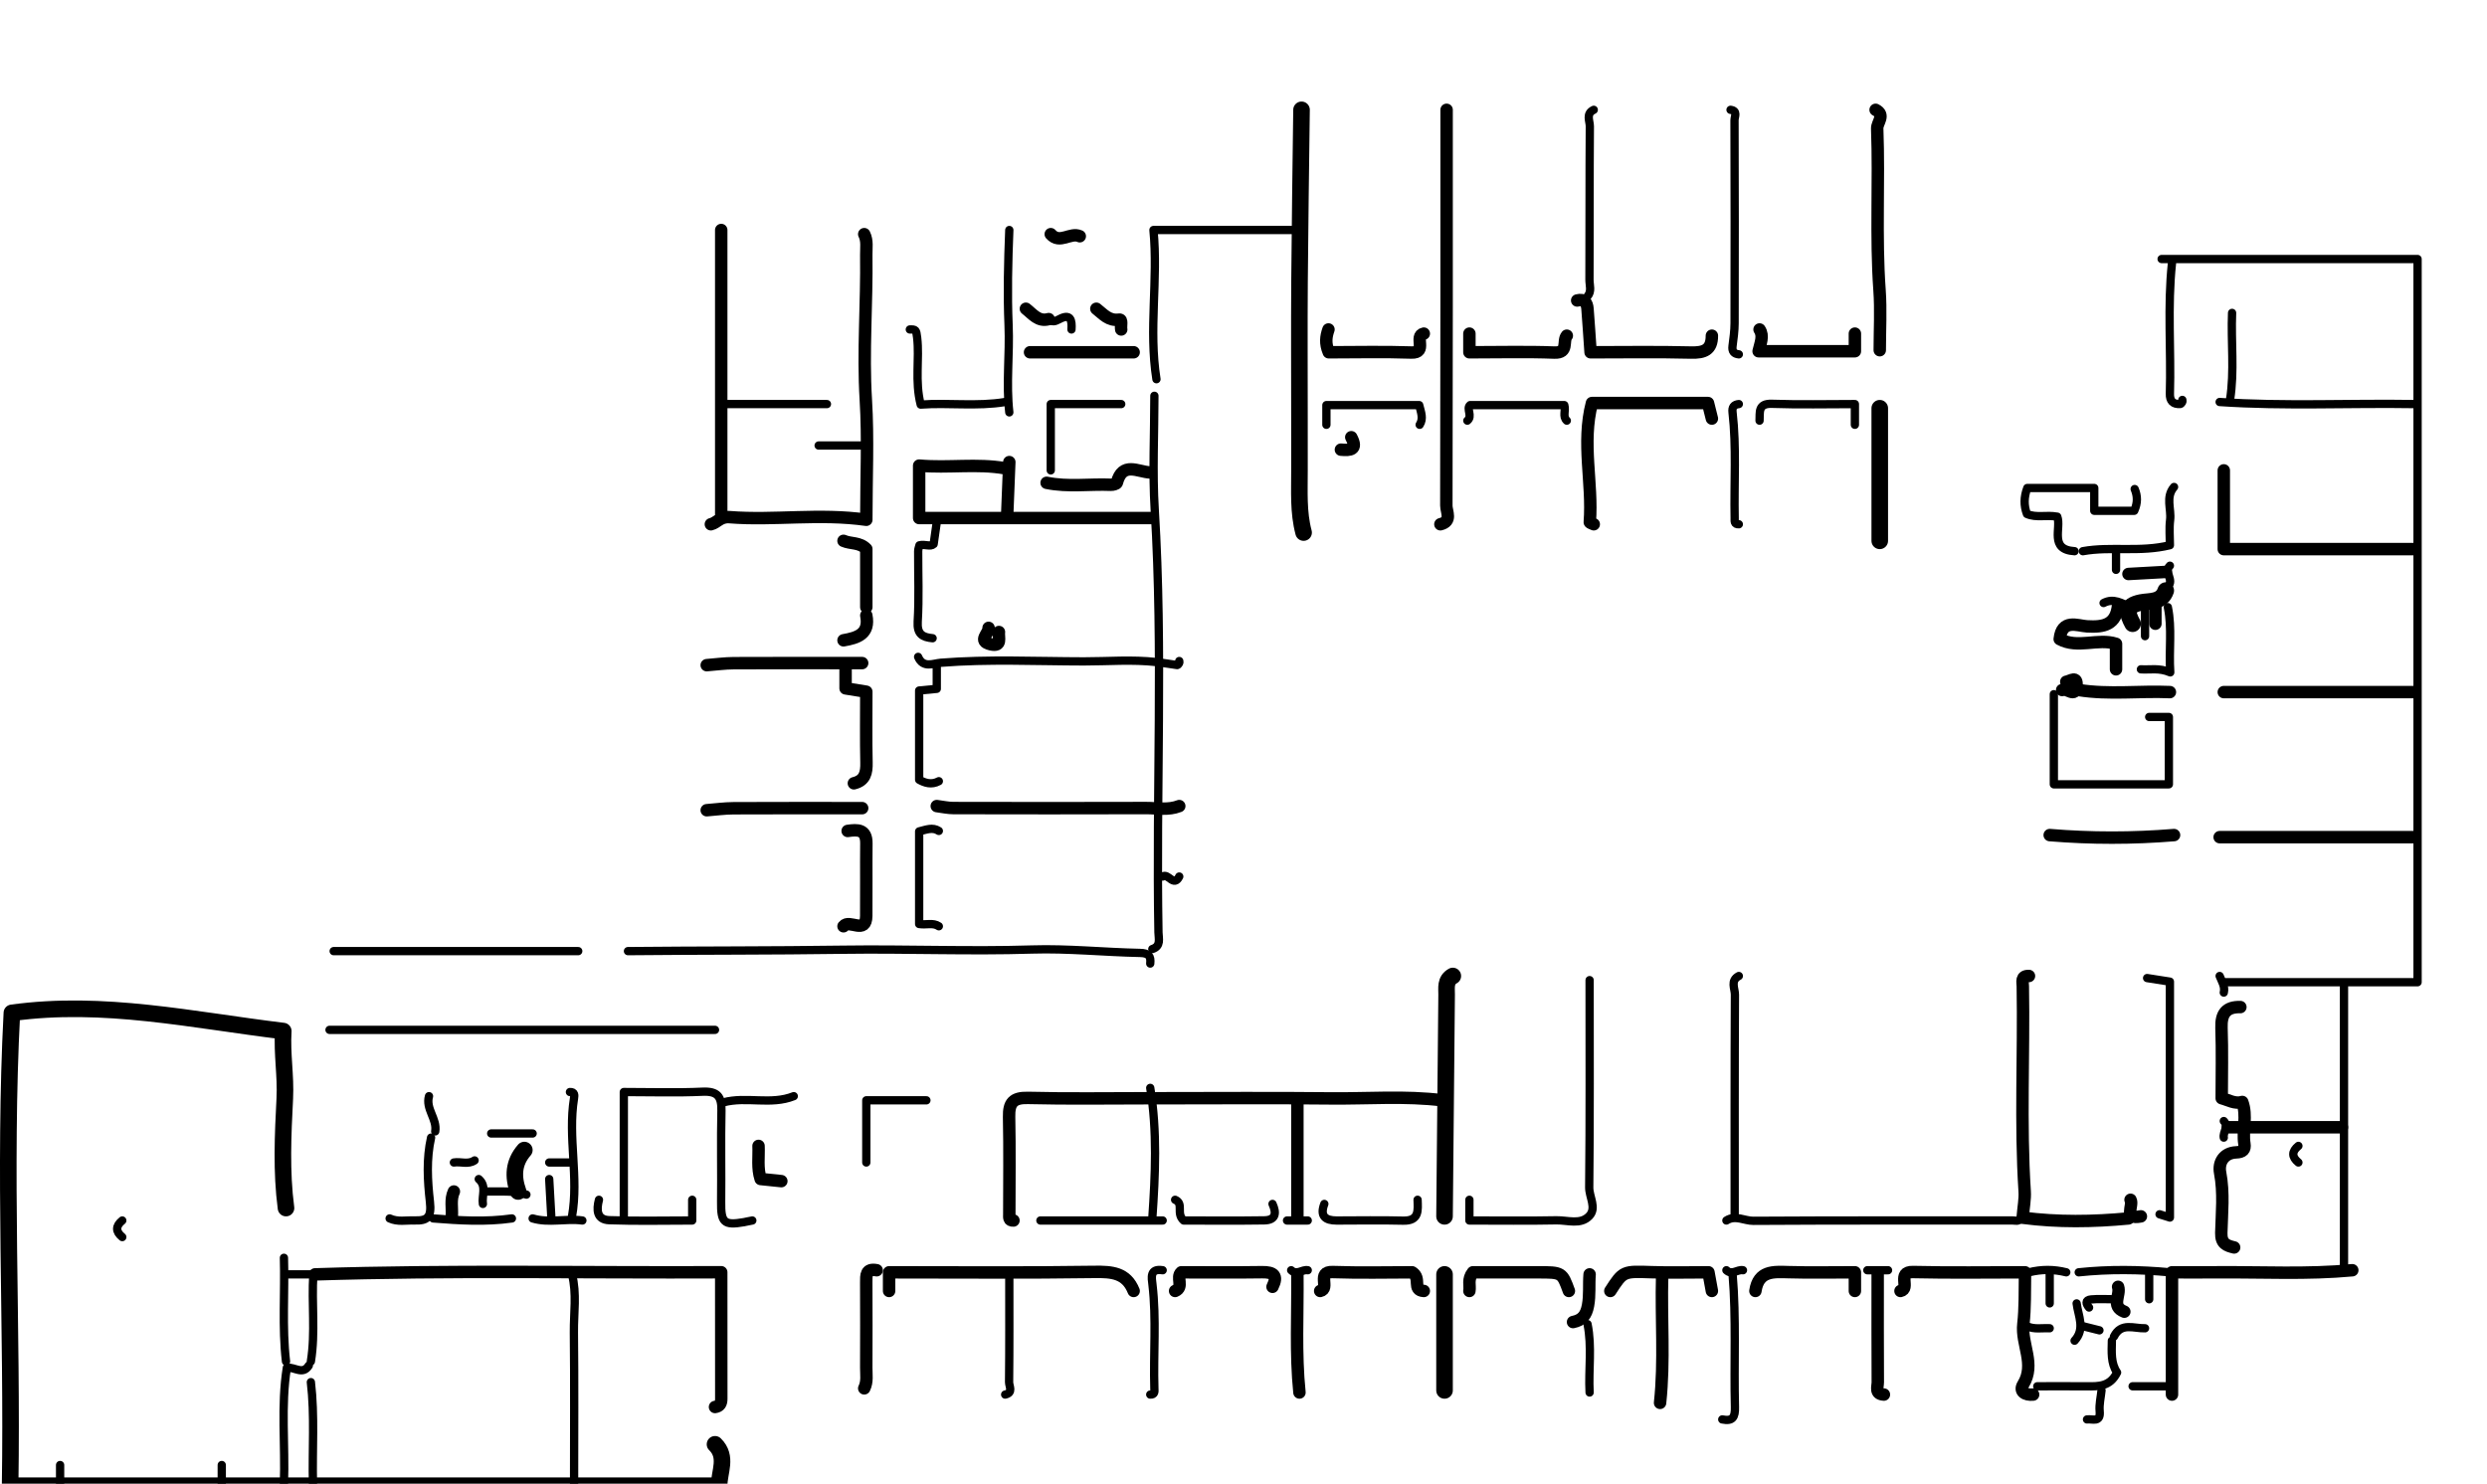 <svg version="1.1" id="Layer_1" xmlns="http://www.w3.org/2000/svg" xmlns:xlink="http://www.w3.org/1999/xlink" x="0px" y="0px"
	 width="100%" viewBox="0 0 600 358" enable-background="new 0 0 600 358" xml:space="preserve">
<path fill="none" opacity="1" stroke="#000000" stroke-linecap="round" stroke-linejoin="round" stroke-width="4"
	d="
M69,291.5 
	C67.836,282.685 68.264,273.802 68.708,265.011 
	C68.983,259.572 67.998,254.339 68.34,248.79 
	C46.428,246.137 24.99,241.336 2.866,244.396 
	C0.868,282.491 3.036,320.502 2.442,358.5 
	C59.5,358.5 116.5,358.5 173.5,358.5 
	C173.479,355.135 175.612,351.555 172.5,348.5 
"/>
<path fill="none" opacity="1" stroke="#000000" stroke-linecap="round" stroke-linejoin="round" stroke-width="2"
	d="
M537,237 
	C552.335,237 567.67,237 583.25,237 
	C583.25,179.334 583.25,121.167 583.25,62.5 
	C577.342,62.5 571.171,62.5 565,62.5 
	C550.5,62.5 536,62.5 521.5,62.5 
"/>
<path fill="none" opacity="1" stroke="#000000" stroke-linecap="round" stroke-linejoin="round" stroke-width="2"
	d="
M172.5,248.5 
	C141.5,248.5 110.5,248.5 79.5,248.5 
"/>
<path fill="none" opacity="1" stroke="#000000" stroke-linecap="round" stroke-linejoin="round" stroke-width="3"
	d="
M489.5,235.5 
	C487.5,235.433 487.995,236.921 488.014,238 
	C488.3,254.499 487.395,271.008 488.464,287.502 
	C488.581,289.319 488.197,291.169 487.976,293.83 
	C496.437,294.931 504.955,294.809 513.5,294 
"/>
<path fill="none" opacity="1" stroke="#000000" stroke-linecap="round" stroke-linejoin="round" stroke-width="4"
	d="
M314,26.5 
	C313.833,40.333 313.616,54.166 313.516,68 
	C313.436,79 313.5,90 313.5,101 
	C313.5,105.167 313.49,109.333 313.503,113.5 
	C313.518,118.521 313.185,123.565 314.5,128.5 
"/>
<path fill="none" opacity="1" stroke="#000000" stroke-linecap="round" stroke-linejoin="round" stroke-width="2"
	d="
M383.5,236.5 
	C383.5,253.167 383.582,269.834 383.407,286.499 
	C383.382,288.839 385.274,291.479 383.414,293.417 
	C381.308,295.611 378.172,294.403 375.499,294.455 
	C368.664,294.59 361.825,294.5 354.5,294.5 
	C354.5,292.502 354.5,291.001 354.5,289.5 
"/>
<path fill="none" opacity="1" stroke="#000000" stroke-linecap="round" stroke-linejoin="round" stroke-width="2"
	d="
M495.5,167.5 
	C495.5,174.667 495.5,181.833 495.5,189.25 
	C504.661,189.25 513.83,189.25 523.25,189.25 
	C523.25,184 523.25,178.5 523.25,173 
	C521.5,173 520,173 518.5,173 
"/>
<path fill="none" opacity="1" stroke="#000000" stroke-linecap="round" stroke-linejoin="round" stroke-width="3"
	d="
M172.5,339.5 
	C173.669,339.335 174.016,338.62 174.014,337.5 
	C173.99,327.497 174,317.494 174,306.984 
	C141,307.136 108.5,306.459 76,307.5 
"/>
<path fill="none" opacity="1" stroke="#000000" stroke-linecap="round" stroke-linejoin="round" stroke-width="3"
	d="
M536.5,113.5 
	C536.5,119.5 536.5,125.5 536.5,132.5 
	C551.826,132.5 567.163,132.5 582.5,132.5 
"/>
<path fill="none" opacity="1" stroke="#000000" stroke-linecap="round" stroke-linejoin="round" stroke-width="2"
	d="
M139.5,229.5 
	C119.833,229.5 100.167,229.5 80.5,229.5 
"/>
<path fill="none" opacity="1" stroke="#000000" stroke-linecap="round" stroke-linejoin="round" stroke-width="3"
	d="
M349,26.5 
	C349,58.333 349.021,90.167 348.936,122 
	C348.932,123.499 350.384,125.795 347.5,126.5 
"/>
<path fill="none" opacity="1" stroke="#000000" stroke-linecap="round" stroke-linejoin="round" stroke-width="3"
	d="
M452.5,26.5 
	C454.931,27.748 452.831,29.555 452.885,31.004 
	C453.364,43.995 452.511,57.004 453.444,70.004 
	C453.789,74.813 453.5,79.667 453.5,84.5 
"/>
<path fill="none" opacity="1" stroke="#000000" stroke-linecap="round" stroke-linejoin="round" stroke-width="3"
	d="
M277,265 
	C267.333,265 257.663,265.158 248.002,264.918 
	C244.394,264.828 243.378,266.115 243.448,269.501 
	C243.611,277.331 243.5,285.167 243.5,293 
	C243.5,293.721 243.332,294.557 244.5,294.5 
"/>
<path fill="none" opacity="1" stroke="#000000" stroke-linecap="round" stroke-linejoin="round" stroke-width="2"
	d="
M518,236 
	C520.003,236.315 522.006,236.629 523.5,236.864 
	C523.5,255.83 523.5,274.67 523.5,293.784 
	C522.307,293.41 521.654,293.205 521,293 
"/>
<path fill="none" opacity="1" stroke="#000000" stroke-linecap="round" stroke-linejoin="round" stroke-width="2"
	d="
M515,118 
	C515.701,119.667 515.757,121.333 514.893,123.25 
	C511.833,123.25 508.667,123.25 505.25,123.25 
	C505.25,121.367 505.25,119.683 505.25,117.75 
	C499.667,117.75 494.333,117.75 489.093,117.75 
	C488.251,120 488.251,122 489.007,124.02 
	C491.273,125.011 493.677,124.183 496.331,124.673 
	C497.351,127.412 494.316,132.647 500.5,133 
"/>
<path fill="none" opacity="1" stroke="#000000" stroke-linecap="round" stroke-linejoin="round" stroke-width="2"
	d="
M417.5,26.5 
	C419.311,26.742 418.456,28.16 418.459,29 
	C418.514,45.333 418.516,61.667 418.478,78 
	C418.474,79.834 418.218,81.673 417.982,83.498 
	C417.821,84.742 418.282,85.372 419.5,85.5 
"/>
<path fill="none" opacity="1" stroke="#000000" stroke-linecap="round" stroke-linejoin="round" stroke-width="3"
	d="
M284.5,194.5 
	C281.887,195.533 279.167,194.968 276.5,194.976 
	C261,195.025 245.5,195.012 230,194.978 
	C228.666,194.975 227.333,194.667 226,194.5 
"/>
<path fill="none" opacity="1" stroke="#000000" stroke-linecap="round" stroke-linejoin="round" stroke-width="3"
	d="
M582.5,202 
	C566.833,202 551.167,202 535.5,202 
"/>
<path fill="none" opacity="1" stroke="#000000" stroke-linecap="round" stroke-linejoin="round" stroke-width="2"
	d="
M138,307.5 
	C139.192,312.13 138.402,316.837 138.454,321.501 
	C138.59,333.666 138.5,345.833 138.5,358 
"/>
<path fill="none" opacity="1" stroke="#000000" stroke-linecap="round" stroke-linejoin="round" stroke-width="3"
	d="
M413,81 
	C413.013,84.433 411.142,85.147 407.998,85.069 
	C399.833,84.864 391.66,85 383.734,85 
	C383.466,81.158 383.255,77.827 382.99,74.501 
	C382.871,73.012 382.219,72.059 380.5,72.5 
"/>
<path fill="none" opacity="1" stroke="#000000" stroke-linecap="round" stroke-linejoin="round" stroke-width="3"
	d="
M582.5,167 
	C567.167,167 551.833,167 536.5,167 
"/>
<path fill="none" opacity="1" stroke="#000000" stroke-linecap="round" stroke-linejoin="round" stroke-width="2"
	d="
M384.5,26.5 
	C382.531,27.424 383.567,29.188 383.556,30.5 
	C383.461,42.833 383.524,55.167 383.465,67.5 
	C383.458,68.822 384.058,70.278 383,71.5 
"/>
<path fill="none" opacity="1" stroke="#000000" stroke-linecap="round" stroke-linejoin="round" stroke-width="2"
	d="
M535.5,97 
	C551.157,98.064 566.834,97.241 582.5,97.5 
"/>
<path fill="none" opacity="1" stroke="#000000" stroke-linecap="round" stroke-linejoin="round" stroke-width="3"
	d="
M174,55.5 
	C174,78.333 174,101.167 174,124 
"/>
<path fill="none" opacity="1" stroke="#000000" stroke-linecap="round" stroke-linejoin="round" stroke-width="3"
	d="
M413,101 
	C412.667,99.667 412.333,98.333 412.063,97.25 
	C402.664,97.25 393.327,97.25 384.064,97.25 
	C381.526,106.96 384.281,116.511 383.543,126.003 
	C383.532,126.143 384.167,126.333 384.5,126.5 
"/>
<path fill="none" opacity="1" stroke="#000000" stroke-linecap="round" stroke-linejoin="round" stroke-width="2"
	d="
M243.5,55.5 
	C243.192,63.164 243.011,70.9 243.325,78.487 
	C243.616,85.51 242.706,92.515 243.5,99.5 
"/>
<path fill="none" opacity="1" stroke="#000000" stroke-linecap="round" stroke-linejoin="round" stroke-width="2"
	d="
M419.5,235.5 
	C417.39,236.605 418.566,238.524 418.559,240 
	C418.468,257.833 418.5,275.667 418.5,293.5 
"/>
<path fill="none" opacity="1" stroke="#000000" stroke-linecap="round" stroke-linejoin="round" stroke-width="3"
	d="
M242.5,113 
	C235.692,111.793 228.826,112.978 221.75,112.346 
	C221.75,116.5 221.75,120.5 221.75,125 
	C240.664,125 259.332,125 278,125 
"/>
<path fill="none" opacity="1" stroke="#000000" stroke-linecap="round" stroke-linejoin="round" stroke-width="2"
	d="
M524,63.5 
	C522.881,73.985 523.805,84.502 523.496,95 
	C523.444,96.75 524.251,97.596 525.999,97.479 
	C526.176,97.467 526.371,97.189 526.486,96.992 
	C526.559,96.868 526.5,96.667 526.5,96.5 
"/>
<path fill="none" opacity="1" stroke="#000000" stroke-linecap="round" stroke-linejoin="round" stroke-width="2"
	d="
M219.5,79.5 
	C220.931,79.468 221.043,79.554 221.265,81.469 
	C221.867,86.658 220.662,91.898 222.121,97.626 
	C228.833,97.132 235.667,98.13 242.5,97 
"/>
<path fill="none" opacity="1" stroke="#000000" stroke-linecap="round" stroke-linejoin="round" stroke-width="2"
	d="
M226,161 
	C226,162.667 226,164.333 226,166.212 
	C224.683,166.339 223.347,166.467 221.75,166.62 
	C221.75,173.659 221.75,180.829 221.75,188.149 
	C223.093,188.904 224.721,189.46 226.5,188.5 
"/>
<path fill="none" opacity="1" stroke="#000000" stroke-linecap="round" stroke-linejoin="round" stroke-width="3"
	d="
M540.5,243 
	C537.05,242.912 535.825,244.599 535.945,248.002 
	C536.146,253.661 536,259.333 536,265 
	C537.646,265.438 539.181,266.429 540.963,265.899 
	C542.204,269.281 540.941,272.681 541.476,276.004 
	C541.699,277.392 541.093,277.999 539.502,278.058 
	C536.47,278.171 535.147,280.528 535.616,282.978 
	C536.547,287.846 536.019,292.676 535.896,297.497 
	C535.83,300.094 537.151,300.561 539,301 
"/>
<path fill="none" opacity="1" stroke="#000000" stroke-linecap="round" stroke-linejoin="round" stroke-width="2"
	d="
M150.5,293.5 
	C150.5,283.497 150.5,273.494 150.5,263.5 
	C157.167,263.5 163.343,263.706 169.496,263.422 
	C173.112,263.255 174.129,264.614 174.052,268.001 
	C173.884,275.331 174.063,282.667 173.978,290 
	C173.921,294.964 174.619,295.748 179.483,294.902 
	C180.11,294.793 180.817,294.601 181.5,294.5 
"/>
<path fill="none" opacity="1" stroke="#000000" stroke-linecap="round" stroke-linejoin="round" stroke-width="2"
	d="
M277.5,232.5 
	C277.705,230.628 277.071,229.974 275.001,229.933 
	C266.331,229.759 257.651,228.839 249.003,229.109 
	C233.825,229.584 218.658,228.946 203.502,229.159 
	C186.167,229.403 168.833,229.327 151.5,229.5 
"/>
<path fill="none" opacity="1" stroke="#000000" stroke-linecap="round" stroke-linejoin="round" stroke-width="3"
	d="
M348,265.5 
	C339.018,264.379 329.999,265.136 321,265.039 
	C307.001,264.89 293,265 279,265 
"/>
<path fill="none" opacity="1" stroke="#000000" stroke-linecap="round" stroke-linejoin="round" stroke-width="2"
	d="
M416.5,294.5 
	C418.667,293.102 420.83,294.59 423,294.577 
	C443.833,294.448 464.667,294.503 485.5,294.487 
	C486.183,294.487 486.997,294.822 487.5,294 
"/>
<path fill="none" opacity="1" stroke="#000000" stroke-linecap="round" stroke-linejoin="round" stroke-width="2"
	d="
M279,91.5 
	C277.091,79.5 279.446,67.5 278.276,55.5 
	C290.333,55.5 301.667,55.5 313,55.5 
"/>
<path fill="none" opacity="1" stroke="#000000" stroke-linecap="round" stroke-linejoin="round" stroke-width="3"
	d="
M208,195 
	C197.667,195 187.333,194.972 177,195.023 
	C174.833,195.033 172.667,195.333 170.5,195.5 
"/>
<path fill="none" opacity="1" stroke="#000000" stroke-linecap="round" stroke-linejoin="round" stroke-width="3"
	d="
M208,160 
	C197.667,160 187.333,159.972 177,160.023 
	C174.833,160.033 172.667,160.333 170.5,160.5 
"/>
<path fill="none" opacity="1" stroke="#000000" stroke-linecap="round" stroke-linejoin="round" stroke-width="2"
	d="
M226,126 
	C225.764,127.657 225.528,129.315 225.246,131.29 
	C224.459,132.043 223.151,131.221 221.816,131.579 
	C221.727,131.978 221.517,132.489 221.515,133 
	C221.491,138.667 221.748,144.349 221.4,149.994 
	C221.213,153.037 222.573,153.77 225,154 
"/>
<path fill="none" opacity="1" stroke="#000000" stroke-linecap="round" stroke-linejoin="round" stroke-width="3"
	d="
M273.5,311.5 
	C271.722,307.068 268.228,306.837 263.999,306.901 
	C247.669,307.145 231.333,307 214.5,307 
	C214.5,308.498 214.5,309.999 214.5,311.5 
"/>
<path fill="none" opacity="1" stroke="#000000" stroke-linecap="round" stroke-linejoin="round" stroke-width="3"
	d="
M567.5,306.5 
	C556.68,307.516 545.835,306.913 535,306.996 
	C531.492,307.023 527.984,307 524,307 
	C524,317.161 524,326.83 524,336.5 
"/>
<path fill="none" opacity="1" stroke="#000000" stroke-linecap="round" stroke-linejoin="round" stroke-width="3"
	d="
M490.5,336.5 
	C488.628,336.705 487.057,335.751 488.1,334.062 
	C491.129,329.162 487.584,324.394 488.149,319.46 
	C488.585,315.661 488.479,311.5 488.545,307 
	C479.506,307 470.5,307.143 461.502,306.934 
	C457.52,306.842 460.973,310.982 458.5,311.5 
"/>
<path fill="none" opacity="1" stroke="#000000" stroke-linecap="round" stroke-linejoin="round" stroke-width="3"
	d="
M204,161 
	C204,162.683 204,164.367 204,166.101 
	C205.983,166.42 207.498,166.664 209,166.906 
	C209,172.667 208.912,178.335 209.041,183.999 
	C209.097,186.451 208.696,188.351 206,189 
"/>
<path fill="none" opacity="1" stroke="#000000" stroke-linecap="round" stroke-linejoin="round" stroke-width="2"
	d="
M270.5,97.5 
	C265,97.5 259.5,97.5 253.5,97.5 
	C253.5,102.823 253.5,108.161 253.5,113.5 
"/>
<path fill="none" opacity="1" stroke="#000000" stroke-linecap="round" stroke-linejoin="round" stroke-width="3"
	d="
M424.5,79.5 
	C425.552,81.078 424.706,82.846 424.271,84.75 
	C432.326,84.75 439.663,84.75 447.5,84.75 
	C447.5,83.502 447.5,82.001 447.5,80.5 
"/>
<path fill="none" opacity="1" stroke="#000000" stroke-linecap="round" stroke-linejoin="round" stroke-width="2"
	d="
M342.5,102.5 
	C343.47,101 342.82,99.5 342.389,97.75 
	C335.167,97.75 327.833,97.75 320,97.75 
	C320,99.463 320,100.982 320,102.5 
"/>
<path fill="none" opacity="1" stroke="#000000" stroke-linecap="round" stroke-linejoin="round" stroke-width="4"
	d="
M350.5,235.5 
	C348.629,236.543 349.022,238.352 349.005,240 
	C348.83,257.833 348.667,275.667 348.5,293.5 
"/>
<path fill="none" opacity="1" stroke="#000000" stroke-linecap="round" stroke-linejoin="round" stroke-width="2"
	d="
M283.5,289.5 
	C285.706,290.431 283.626,292.791 285.574,294.5 
	C291.658,294.5 298.33,294.571 304.999,294.467 
	C307.851,294.423 307.976,292.655 307,290.5 
"/>
<path fill="none" opacity="1" stroke="#000000" stroke-linecap="round" stroke-linejoin="round" stroke-width="3"
	d="
M171.5,126.5 
	C173.046,126.137 173.688,124.605 176.017,124.786 
	C186.82,125.628 197.654,123.82 209,125.419 
	C209,115.173 209.46,105.808 208.884,96.507 
	C208.16,84.811 209.163,73.167 208.991,61.5 
	C208.966,59.825 209.301,58.103 208.5,56.5 
"/>
<path fill="none" opacity="1" stroke="#000000" stroke-linecap="round" stroke-linejoin="round" stroke-width="3"
	d="
M307,310.5 
	C308.358,307.768 307.284,306.928 304.5,306.969 
	C298.001,307.066 291.5,307 285.002,307 
	C283.626,308.209 285.706,310.569 283.5,311.5 
"/>
<path fill="none" opacity="1" stroke="#000000" stroke-linecap="round" stroke-linejoin="round" stroke-width="2"
	d="
M378,101.5 
	C376.908,100.466 377.804,99.147 377.394,97.75 
	C370.007,97.75 362.504,97.75 354.672,97.75 
	C353.667,98.583 355.346,100.42 354,101.5 
"/>
<path fill="none" opacity="1" stroke="#000000" stroke-linecap="round" stroke-linejoin="round" stroke-width="3"
	d="
M494.5,201.5 
	C504.5,202.321 514.5,202.321 524.5,201.5 
"/>
<path fill="none" opacity="1" stroke="#000000" stroke-linecap="round" stroke-linejoin="round" stroke-width="3"
	d="
M354.5,80.5 
	C354.5,81.854 354.5,83.208 354.5,85 
	C361.658,85 368.336,84.82 374.997,85.073 
	C378.521,85.207 376.924,82.277 378,81 
"/>
<path fill="none" opacity="1" stroke="#000000" stroke-linecap="round" stroke-linejoin="round" stroke-width="2"
	d="
M243.5,308 
	C243.5,316.5 243.54,325 243.446,333.499 
	C243.435,334.478 244.519,336.062 242.5,336.5 
"/>
<path fill="none" opacity="1" stroke="#000000" stroke-linecap="round" stroke-linejoin="round" stroke-width="2"
	d="
M223.5,265.5 
	C218.827,265.5 214.155,265.5 209,265.5 
	C209,270.822 209,275.661 209,280.5 
"/>
<path fill="none" opacity="1" stroke="#000000" stroke-linecap="round" stroke-linejoin="round" stroke-width="3"
	d="
M343.5,311.5 
	C340.574,311.297 343.015,308.409 340.667,307 
	C334.842,307 328.165,307.168 321.502,306.937 
	C317.517,306.799 320.973,310.982 318.5,311.5 
"/>
<path fill="none" opacity="1" stroke="#000000" stroke-linecap="round" stroke-linejoin="round" stroke-width="2"
	d="
M226.5,200.5 
	C225,199.53 223.5,200.18 221.75,200.611 
	C221.75,208 221.75,215.5 221.75,222.957 
	C223.492,223.243 225.086,222.555 226.5,223.5 
"/>
<path fill="none" opacity="1" stroke="#000000" stroke-linecap="round" stroke-linejoin="round" stroke-width="3"
	d="
M320.5,79.5 
	C319.914,81.167 319.662,82.833 320.574,85 
	C327.158,85 333.835,84.832 340.498,85.063 
	C344.483,85.201 341.027,81.018 343.5,80.5 
"/>
<path fill="none" opacity="1" stroke="#000000" stroke-linecap="round" stroke-linejoin="round" stroke-width="2"
	d="
M104,274.5 
	C102.84,279.635 103.147,284.914 103.721,289.975 
	C104.146,293.716 103.155,294.592 100.001,294.484 
	C97.997,294.416 95.939,294.901 94,294 
"/>
<path fill="none" opacity="1" stroke="#000000" stroke-linecap="round" stroke-linejoin="round" stroke-width="2"
	d="
M447.5,102.5 
	C447.5,101 447.5,99.5 447.5,97.5 
	C440.842,97.5 434.165,97.664 427.502,97.433 
	C424.042,97.313 424.616,99.503 424.5,101.5 
"/>
<path fill="none" opacity="1" stroke="#000000" stroke-linecap="round" stroke-linejoin="round" stroke-width="3"
	d="
M401,308 
	C400.715,318.165 401.6,328.349 400.5,338.5 
"/>
<path fill="none" opacity="1" stroke="#000000" stroke-linecap="round" stroke-linejoin="round" stroke-width="2"
	d="
M74.5,329.5 
	C73.048,331.815 71.168,329.844 69.21,330.011 
	C67.729,339.282 68.848,348.667 68.5,358 
"/>
<path fill="none" opacity="1" stroke="#000000" stroke-linecap="round" stroke-linejoin="round" stroke-width="3"
	d="
M378.5,311.5 
	C376.85,307 376.85,307 371,307 
	C365.661,307 360.323,307 355.349,307 
	C353.988,308.728 354.746,310.177 354.5,311.5 
"/>
<path fill="none" opacity="1" stroke="#000000" stroke-linecap="round" stroke-linejoin="round" stroke-width="2"
	d="
M524.5,117.5 
	C522.384,119.944 523.889,122.84 523.549,125.506 
	C523.298,127.481 523.5,129.514 523.5,131.554 
	C516.265,133.338 509.28,131.777 502.5,133 
"/>
<path fill="none" opacity="1" stroke="#000000" stroke-linecap="round" stroke-linejoin="round" stroke-width="3"
	d="
M277.5,114 
	C274.538,113.887 270.814,111.279 269.445,116.486 
	C269.372,116.764 268.493,116.996 268.001,116.975 
	C262.836,116.759 257.638,117.559 252.5,116.5 
"/>
<path fill="none" opacity="1" stroke="#000000" stroke-linecap="round" stroke-linejoin="round" stroke-width="3"
	d="
M447.5,311.5 
	C447.5,309.999 447.5,308.498 447.5,307 
	C441.833,307 436.664,307.109 431.501,306.963 
	C427.82,306.859 424.233,306.562 423.5,311.5 
"/>
<path fill="none" opacity="1" stroke="#000000" stroke-linecap="round" stroke-linejoin="round" stroke-width="2"
	d="
M251,294.5 
	C260.833,294.5 270.667,294.5 280.5,294.5 
"/>
<path fill="none" opacity="1" stroke="#000000" stroke-linecap="round" stroke-linejoin="round" stroke-width="3"
	d="
M511,146 
	C510.548,150.739 507.614,151.381 503.492,151.134 
	C501.19,150.996 497.433,149.243 496.915,154.212 
	C501.27,156.568 506.118,153.94 510.5,155.343 
	C510.5,157.5 510.5,159.5 510.5,161.5 
"/>
<path fill="none" opacity="1" stroke="#000000" stroke-linecap="round" stroke-linejoin="round" stroke-width="3"
	d="
M453,307.5 
	C453,316.167 452.977,324.833 453.027,333.5 
	C453.034,334.649 452.251,336.375 454.5,336.5 
"/>
<path fill="none" opacity="1" stroke="#000000" stroke-linecap="round" stroke-linejoin="round" stroke-width="3"
	d="
M273.5,85 
	C265.167,85 256.833,85 248.5,85 
"/>
<path fill="none" opacity="1" stroke="#000000" stroke-linecap="round" stroke-linejoin="round" stroke-width="2"
	d="
M419.5,97.5 
	C418.282,97.628 417.842,98.257 417.985,99.502 
	C418.957,107.983 418.322,116.5 418.498,125 
	C418.513,125.721 418.332,126.557 419.5,126.5 
"/>
<path fill="none" opacity="1" stroke="#000000" stroke-linecap="round" stroke-linejoin="round" stroke-width="2"
	d="
M280.5,306.5 
	C277.328,305.996 277.842,308.32 278.04,309.995 
	C279.019,318.321 278.237,326.669 278.497,335 
	C278.519,335.721 278.668,336.557 277.5,336.5 
"/>
<path fill="none" opacity="1" stroke="#000000" stroke-linecap="round" stroke-linejoin="round" stroke-width="2"
	d="
M175,97.5 
	C183.167,97.5 191.333,97.5 199.5,97.5 
"/>
<path fill="none" opacity="1" stroke="#000000" stroke-linecap="round" stroke-linejoin="round" stroke-width="2"
	d="
M418,307.5 
	C418.902,318.155 418.286,328.835 418.564,339.498 
	C418.63,342.009 417.999,342.999 415.5,342.5 
"/>
<path fill="none" opacity="1" stroke="#000000" stroke-linecap="round" stroke-linejoin="round" stroke-width="3"
	d="
M313,307.5 
	C313.103,317.001 312.524,326.514 313.5,336 
"/>
<path fill="none" opacity="1" stroke="#000000" stroke-linecap="round" stroke-linejoin="round" stroke-width="3"
	d="
M211.5,306.5 
	C208.87,306.003 208.978,307.725 208.987,309.5 
	C209.019,316.333 209.017,323.167 208.988,330 
	C208.98,331.675 209.301,333.397 208.5,335 
"/>
<path fill="none" opacity="1" stroke="#000000" stroke-linecap="round" stroke-linejoin="round" stroke-width="2"
	d="
M319.5,290.5 
	C318.383,293.421 319.697,294.507 322.5,294.503 
	C327.833,294.494 333.169,294.398 338.499,294.534 
	C342.441,294.634 342.083,292.042 342,289.5 
"/>
<path fill="none" opacity="1" stroke="#000000" stroke-linecap="round" stroke-linejoin="round" stroke-width="3"
	d="
M204.5,200.5 
	C206.895,200.157 209.051,200.063 209.016,203.5 
	C208.957,209.333 209.041,215.167 208.987,221 
	C208.944,225.631 204.896,221.705 203.5,223.5 
"/>
<path fill="none" opacity="1" stroke="#000000" stroke-linecap="round" stroke-linejoin="round" stroke-width="2"
	d="
M277.5,262.5 
	C279.214,272.975 278.723,283.486 278,294 
"/>
<path fill="none" opacity="1" stroke="#000000" stroke-linecap="round" stroke-linejoin="round" stroke-width="4"
	d="
M348.5,307.5 
	C348.5,316.833 348.5,326.167 348.5,335.5 
"/>
<path fill="none" opacity="1" stroke="#000000" stroke-linecap="round" stroke-linejoin="round" stroke-width="3"
	d="
M537.5,272 
	C546.667,272 555.833,272 565,272 
"/>
<path fill="none" opacity="1" stroke="#000000" stroke-linecap="round" stroke-linejoin="round" stroke-width="3"
	d="
M501.5,166.5 
	C508.811,167.659 516.17,166.678 523.5,167 
"/>
<path fill="none" opacity="1" stroke="#000000" stroke-linecap="round" stroke-linejoin="round" stroke-width="4"
	d="
M453.5,98.5 
	C453.5,109.167 453.5,119.833 453.5,130.5 
"/>
<path fill="none" opacity="1" stroke="#000000" stroke-linecap="round" stroke-linejoin="round" stroke-width="2"
	d="
M75,333.5 
	C75.963,341.65 75.304,349.834 75.5,358 
"/>
<path fill="none" opacity="1" stroke="#000000" stroke-linecap="round" stroke-linejoin="round" stroke-width="2"
	d="
M538.5,75.5 
	C538.205,82.497 539.115,89.523 538,96.5 
"/>
<path fill="none" opacity="1" stroke="#000000" stroke-linecap="round" stroke-linejoin="round" stroke-width="2"
	d="
M69.5,307.5 
	C71.333,307.5 73.167,307.5 75.593,307.5 
	C75.142,314.5 76.137,321.5 75,328.5 
"/>
<path fill="none" opacity="1" stroke="#000000" stroke-linecap="round" stroke-linejoin="round" stroke-width="2"
	d="
M167,289.5 
	C167,291 167,292.5 167,294.5 
	C160.341,294.5 153.665,294.667 147.003,294.426 
	C143.913,294.314 143.881,291.893 144.5,289.5 
"/>
<path fill="none" opacity="1" stroke="#000000" stroke-linecap="round" stroke-linejoin="round" stroke-width="3"
	d="
M203.5,130.5 
	C205.257,131.279 207.363,130.781 209,132.464 
	C209,136.833 209,141.667 209,146.5 
"/>
<path fill="none" opacity="1" stroke="#000000" stroke-linecap="round" stroke-linejoin="round" stroke-width="2"
	d="
M221.5,158.5 
	C222.7,161.323 225.191,160.061 226.994,159.918 
	C238.493,159.006 250.002,159.577 261.5,159.592 
	C267.323,159.599 273.156,159.087 279.028,159.757 
	C280.67,159.945 282.34,160.26 284.003,160.475 
	C284.146,160.494 284.371,160.189 284.486,159.992 
	C284.559,159.868 284.5,159.667 284.5,159.5 
"/>
<path fill="none" opacity="1" stroke="#000000" stroke-linecap="round" stroke-linejoin="round" stroke-width="3"
	d="
M313,266 
	C313,275.167 313,284.333 313,293.5 
"/>
<path fill="none" opacity="1" stroke="#000000" stroke-linecap="round" stroke-linejoin="round" stroke-width="2"
	d="
M278.5,95.5 
	C278.5,104.667 278.027,113.862 278.584,122.995 
	C280.658,156.989 278.871,191.003 279.484,225 
	C279.511,226.483 280.162,228.29 278,229 
"/>
<path fill="none" opacity="1" stroke="#000000" stroke-linecap="round" stroke-linejoin="round" stroke-width="2"
	d="
M565.5,238 
	C565.5,260.833 565.5,283.667 565.5,306.5 
"/>
<path fill="none" opacity="1" stroke="#000000" stroke-linecap="round" stroke-linejoin="round" stroke-width="2"
	d="
M523.5,307 
	C516.167,306.316 508.833,306.228 501.5,307 
"/>
<path fill="none" opacity="1" stroke="#000000" stroke-linecap="round" stroke-linejoin="round" stroke-width="2"
	d="
M191.5,264.5 
	C185.984,266.71 180.078,264.492 174.5,266 
"/>
<path fill="none" opacity="1" stroke="#000000" stroke-linecap="round" stroke-linejoin="round" stroke-width="2"
	d="
M383,319.5 
	C384.111,324.971 383.206,330.504 383.5,336 
"/>
<path fill="none" opacity="1" stroke="#000000" stroke-linecap="round" stroke-linejoin="round" stroke-width="2"
	d="
M68.5,303.5 
	C68.753,311.832 68.029,320.183 69,328.5 
"/>
<path fill="none" opacity="1" stroke="#000000" stroke-linecap="round" stroke-linejoin="round" stroke-width="2"
	d="
M523,146.5 
	C524.075,151.667 523.217,156.833 523.583,162.241 
	C520.892,161.071 518.667,161.663 516.5,161.5 
"/>
<path fill="none" opacity="1" stroke="#000000" stroke-linecap="round" stroke-linejoin="round" stroke-width="3"
	d="
M413,311.5 
	C412.724,309.99 412.447,308.479 412.177,307 
	C407.5,307 402.996,307.122 398.501,306.972 
	C391.618,306.741 391.621,306.661 388.5,311.5 
"/>
<path fill="none" opacity="1" stroke="#000000" stroke-linecap="round" stroke-linejoin="round" stroke-width="2"
	d="
M104.5,294 
	C110.833,294.5 117.167,294.897 123.5,294 
"/>
<path fill="none" opacity="1" stroke="#000000" stroke-linecap="round" stroke-linejoin="round" stroke-width="2"
	d="
M208,107.5 
	C204.5,107.5 201,107.5 197.5,107.5 
"/>
<path fill="none" opacity="1" stroke="#000000" stroke-linecap="round" stroke-linejoin="round" stroke-width="3"
	d="
M243.5,111.5 
	C243.333,115.667 243.167,119.833 243,124 
"/>
<path fill="none" opacity="1" stroke="#000000" stroke-linecap="round" stroke-linejoin="round" stroke-width="2"
	d="
M128.5,273.5 
	C125.167,273.5 121.833,273.5 118.5,273.5 
"/>
<path fill="none" opacity="1" stroke="#000000" stroke-linecap="round" stroke-linejoin="round" stroke-width="2"
	d="
M507,335.5 
	C506.833,337.167 506.405,338.858 506.557,340.495 
	C506.826,343.391 504.819,342.311 503.5,342.5 
"/>
<path fill="none" opacity="1" stroke="#000000" stroke-linecap="round" stroke-linejoin="round" stroke-width="3"
	d="
M183,276.5 
	C183.115,279.17 182.651,281.876 183.511,284.483 
	C185.168,284.655 186.834,284.827 188.5,285 
"/>
<path fill="none" opacity="1" stroke="#000000" stroke-linecap="round" stroke-linejoin="round" stroke-width="2"
	d="
M509.5,323.5 
	C509.454,326.214 509.211,328.953 510.756,331.173 
	C509.066,334.598 506.294,334.535 503.5,334.509 
	C499.5,334.473 495.5,334.5 491.5,334.5 
"/>
<path fill="none" opacity="1" stroke="#000000" stroke-linecap="round" stroke-linejoin="round" stroke-width="2"
	d="
M132.5,284.5 
	C132.667,287.5 132.833,290.5 133,293.5 
"/>
<path fill="none" opacity="1" stroke="#000000" stroke-linecap="round" stroke-linejoin="round" stroke-width="3"
	d="
M522.5,138 
	C519.5,138.167 516.5,138.333 513.5,138.5 
"/>
<path fill="none" opacity="1" stroke="#000000" stroke-linecap="round" stroke-linejoin="round" stroke-width="3"
	d="
M209,148.5 
	C209.873,152.981 206.872,153.91 203.5,154.5 
"/>
<path fill="none" opacity="1" stroke="#000000" stroke-linecap="round" stroke-linejoin="round" stroke-width="2"
	d="
M137.5,263.5 
	C138.668,263.443 138.598,264.295 138.485,264.998 
	C136.956,274.477 139.68,284.027 138,293.5 
"/>
<path fill="none" opacity="1" stroke="#000000" stroke-linecap="round" stroke-linejoin="round" stroke-width="3"
	d="
M383.5,307.5 
	C383.299,309.998 383.591,312.481 383.116,315.022 
	C382.678,317.367 381.691,318.563 379.5,319 
"/>
<path fill="none" opacity="1" stroke="#000000" stroke-linecap="round" stroke-linejoin="round" stroke-width="2"
	d="
M523,334.5 
	C520.167,334.5 517.333,334.5 514.5,334.5 
"/>
<path fill="none" opacity="1" stroke="#000000" stroke-linecap="round" stroke-linejoin="round" stroke-width="2"
	d="
M103.5,264.5 
	C102.622,267.577 105.504,269.99 105,273 
"/>
<path fill="none" opacity="1" stroke="#000000" stroke-linecap="round" stroke-linejoin="round" stroke-width="3"
	d="
M253.5,56.5 
	C255.669,58.968 258.228,55.968 260.5,57 
"/>
<path fill="none" opacity="1" stroke="#000000" stroke-linecap="round" stroke-linejoin="round" stroke-width="2"
	d="
M510,313.5 
	C508.167,313.5 506.322,313.373 504.504,313.539 
	C502.974,313.679 503.242,314.602 504,315.5 
"/>
<path fill="none" opacity="1" stroke="#000000" stroke-linecap="round" stroke-linejoin="round" stroke-width="2"
	d="
M517.5,146 
	C517.5,148.5 517.5,151 517.5,153.5 
"/>
<path fill="none" opacity="1" stroke="#000000" stroke-linecap="round" stroke-linejoin="round" stroke-width="2"
	d="
M117.5,287.5 
	C120.682,287.559 123.896,287.212 127,288.25 
"/>
<path fill="none" opacity="1" stroke="#000000" stroke-linecap="round" stroke-linejoin="round" stroke-width="3"
	d="
M514,289.5 
	C514.771,290.872 512.152,294.363 516.5,293.5 
"/>
<path fill="none" opacity="1" stroke="#000000" stroke-linecap="round" stroke-linejoin="round" stroke-width="3"
	d="
M109.5,287.5 
	C108.599,289.439 109.154,291.499 109,293.5 
"/>
<path fill="none" opacity="1" stroke="#000000" stroke-linecap="round" stroke-linejoin="round" stroke-width="3"
	d="
M326,105.5 
	C327.62,108.545 325.789,108.713 323.5,108.5 
"/>
<path fill="none" opacity="1" stroke="#000000" stroke-linecap="round" stroke-linejoin="round" stroke-width="2"
	d="
M518.5,307.5 
	C518.5,309.5 518.5,311.5 518.5,313.5 
"/>
<path fill="none" opacity="1" stroke="#000000" stroke-linecap="round" stroke-linejoin="round" stroke-width="2"
	d="
M501,314.5 
	C501.375,317.53 503.128,320.637 500.5,323.5 
"/>
<path fill="none" opacity="1" stroke="#000000" stroke-linecap="round" stroke-linejoin="round" stroke-width="3"
	d="
M520,145 
	C520,146.833 520,148.667 520,150.5 
"/>
<path fill="none" opacity="1" stroke="#000000" stroke-linecap="round" stroke-linejoin="round" stroke-width="2"
	d="
M489,320 
	C490.772,320.843 492.661,320.392 494.5,320.5 
"/>
<path fill="none" opacity="1" stroke="#000000" stroke-linecap="round" stroke-linejoin="round" stroke-width="2"
	d="
M517.5,320.5 
	C514.848,320.597 511.747,319.008 510,322.5 
"/>
<path fill="none" opacity="1" stroke="#000000" stroke-linecap="round" stroke-linejoin="round" stroke-width="2"
	d="
M114.5,280 
	C112.923,281.059 111.156,280.23 109.5,280.5 
"/>
<path fill="none" opacity="1" stroke="#000000" stroke-linecap="round" stroke-linejoin="round" stroke-width="2"
	d="
M554.5,276.5 
	C552.859,277.833 552.859,279.167 554.5,280.5 
"/>
<path fill="none" opacity="1" stroke="#000000" stroke-linecap="round" stroke-linejoin="round" stroke-width="2"
	d="
M498.5,307 
	C495.5,306.253 492.5,306.245 489.5,307 
"/>
<path fill="none" opacity="1" stroke="#000000" stroke-linecap="round" stroke-linejoin="round" stroke-width="2"
	d="
M137.5,280.5 
	C135.833,280.5 134.167,280.5 132.5,280.5 
"/>
<path fill="none" opacity="1" stroke="#000000" stroke-linecap="round" stroke-linejoin="round" stroke-width="2"
	d="
M494.5,307.5 
	C494.5,309.833 494.5,312.167 494.5,314.5 
"/>
<path fill="none" opacity="1" stroke="#000000" stroke-linecap="round" stroke-linejoin="round" stroke-width="2"
	d="
M29.5,294.5 
	C27.859,295.833 27.859,297.167 29.5,298.5 
"/>
<path fill="none" opacity="1" stroke="#000000" stroke-linecap="round" stroke-linejoin="round" stroke-width="2"
	d="
M280.5,211.5 
	C281.833,210.569 283.167,214.189 284.5,211.5 
"/>
<path fill="none" opacity="1" stroke="#000000" stroke-linecap="round" stroke-linejoin="round" stroke-width="2"
	d="
M14.5,353.5 
	C14.5,355 14.5,356.5 14.5,358 
"/>
<path fill="none" opacity="1" stroke="#000000" stroke-linecap="round" stroke-linejoin="round" stroke-width="2"
	d="
M140.5,294.5 
	C136.516,293.955 132.458,295.178 128.5,294 
"/>
<path fill="none" opacity="1" stroke="#000000" stroke-linecap="round" stroke-linejoin="round" stroke-width="2"
	d="
M53.5,353.5 
	C53.5,355 53.5,356.5 53.5,358 
"/>
<path fill="none" opacity="1" stroke="#000000" stroke-linecap="round" stroke-linejoin="round" stroke-width="2"
	d="
M514,146.5 
	C511.927,145.561 509.913,144.235 507.5,145.5 
"/>
<path fill="none" opacity="1" stroke="#000000" stroke-linecap="round" stroke-linejoin="round" stroke-width="2"
	d="
M506.5,321 
	C505.167,320.667 503.833,320.333 502.5,320 
"/>
<path fill="none" opacity="1" stroke="#000000" stroke-linecap="round" stroke-linejoin="round" stroke-width="2"
	d="
M510.5,133.5 
	C510.5,134.833 510.5,136.167 510.5,137.5 
"/>
<path fill="none" opacity="1" stroke="#000000" stroke-linecap="round" stroke-linejoin="round" stroke-width="4"
	d="
M126.5,277.5 
	C123.862,280.513 123.708,283.898 125,287.5 
"/>
<path fill="none" opacity="1" stroke="#000000" stroke-linecap="round" stroke-linejoin="round" stroke-width="3"
	d="
M247.5,74.5 
	C249.139,75.761 250.467,77.707 253,77 
"/>
<path fill="none" opacity="1" stroke="#000000" stroke-linecap="round" stroke-linejoin="round" stroke-width="2"
	d="
M115.5,284.5 
	C117.492,286.224 116.186,288.497 116.5,290.5 
"/>
<path fill="none" opacity="1" stroke="#000000" stroke-linecap="round" stroke-linejoin="round" stroke-width="3"
	d="
M511,310.5 
	C511.669,312.458 509.194,315.201 512.5,316.5 
"/>
<path fill="none" opacity="1" stroke="#000000" stroke-linecap="round" stroke-linejoin="round" stroke-width="3"
	d="
M264.5,74.5 
	C266.139,75.761 267.436,77.494 270.018,77.125 
	C270.832,77.008 270.332,78.667 270.5,79.5 
"/>
<path fill="none" opacity="1" stroke="#000000" stroke-linecap="round" stroke-linejoin="round" stroke-width="3"
	d="
M498.5,164.5 
	C499.528,164.348 501.176,162.931 500.972,165.498 
	C500.722,168.633 498.556,165.78 497.5,166.5 
"/>
<path fill="none" opacity="1" stroke="#000000" stroke-linecap="round" stroke-linejoin="round" stroke-width="4"
	d="
M522.5,142.5 
	C521.491,145.483 518.568,144.957 516.476,145.383 
	C512.644,146.162 513.164,148.032 514.5,150.5 
"/>
<path fill="none" opacity="1" stroke="#000000" stroke-linecap="round" stroke-linejoin="round" stroke-width="2"
	d="
M258.5,79.5 
	C258.65,77.286 258.325,75.521 255.522,77.04 
	C254.551,77.567 253.833,77.78 253,77 
"/>
<path fill="none" opacity="1" stroke="#000000" stroke-linecap="round" stroke-linejoin="round" stroke-width="3"
	d="
M238.5,151.5 
	C238.658,152.834 235.723,154.684 239.01,155.46 
	C241.841,156.128 240.811,153.819 241,152.5 
"/>
<path fill="none" opacity="1" stroke="#000000" stroke-linecap="round" stroke-linejoin="round" stroke-width="2"
	d="
M523.5,136.5 
	C521.941,138.027 524.639,139.981 523,141.5 
"/>
<path fill="none" opacity="1" stroke="#000000" stroke-linecap="round" stroke-linejoin="round" stroke-width="2"
	d="
M455.5,306.5 
	C453.833,306.5 452.167,306.5 450.5,306.5 
"/>
<path fill="none" opacity="1" stroke="#000000" stroke-linecap="round" stroke-linejoin="round" stroke-width="2"
	d="
M315.5,294.5 
	C313.833,294.5 312.167,294.5 310.5,294.5 
"/>
<path fill="none" opacity="1" stroke="#000000" stroke-linecap="round" stroke-linejoin="round" stroke-width="2"
	d="
M420.5,306.5 
	C419.167,306.244 417.833,307.774 416.5,306.5 
"/>
<path fill="none" opacity="1" stroke="#000000" stroke-linecap="round" stroke-linejoin="round" stroke-width="2"
	d="
M315.5,306.5 
	C314.167,306.244 312.833,307.774 311.5,306.5 
"/>
<path fill="none" opacity="1" stroke="#000000" stroke-linecap="round" stroke-linejoin="round" stroke-width="2"
	d="
M536.5,270.5 
	C537.774,271.833 536.244,273.167 536.5,274.5 
"/>
<path fill="none" opacity="1" stroke="#000000" stroke-linecap="round" stroke-linejoin="round" stroke-width="2"
	d="
M535.5,235.5 
	C535.997,236.792 536.858,237.994 536.5,239.5 
"/>
</svg>